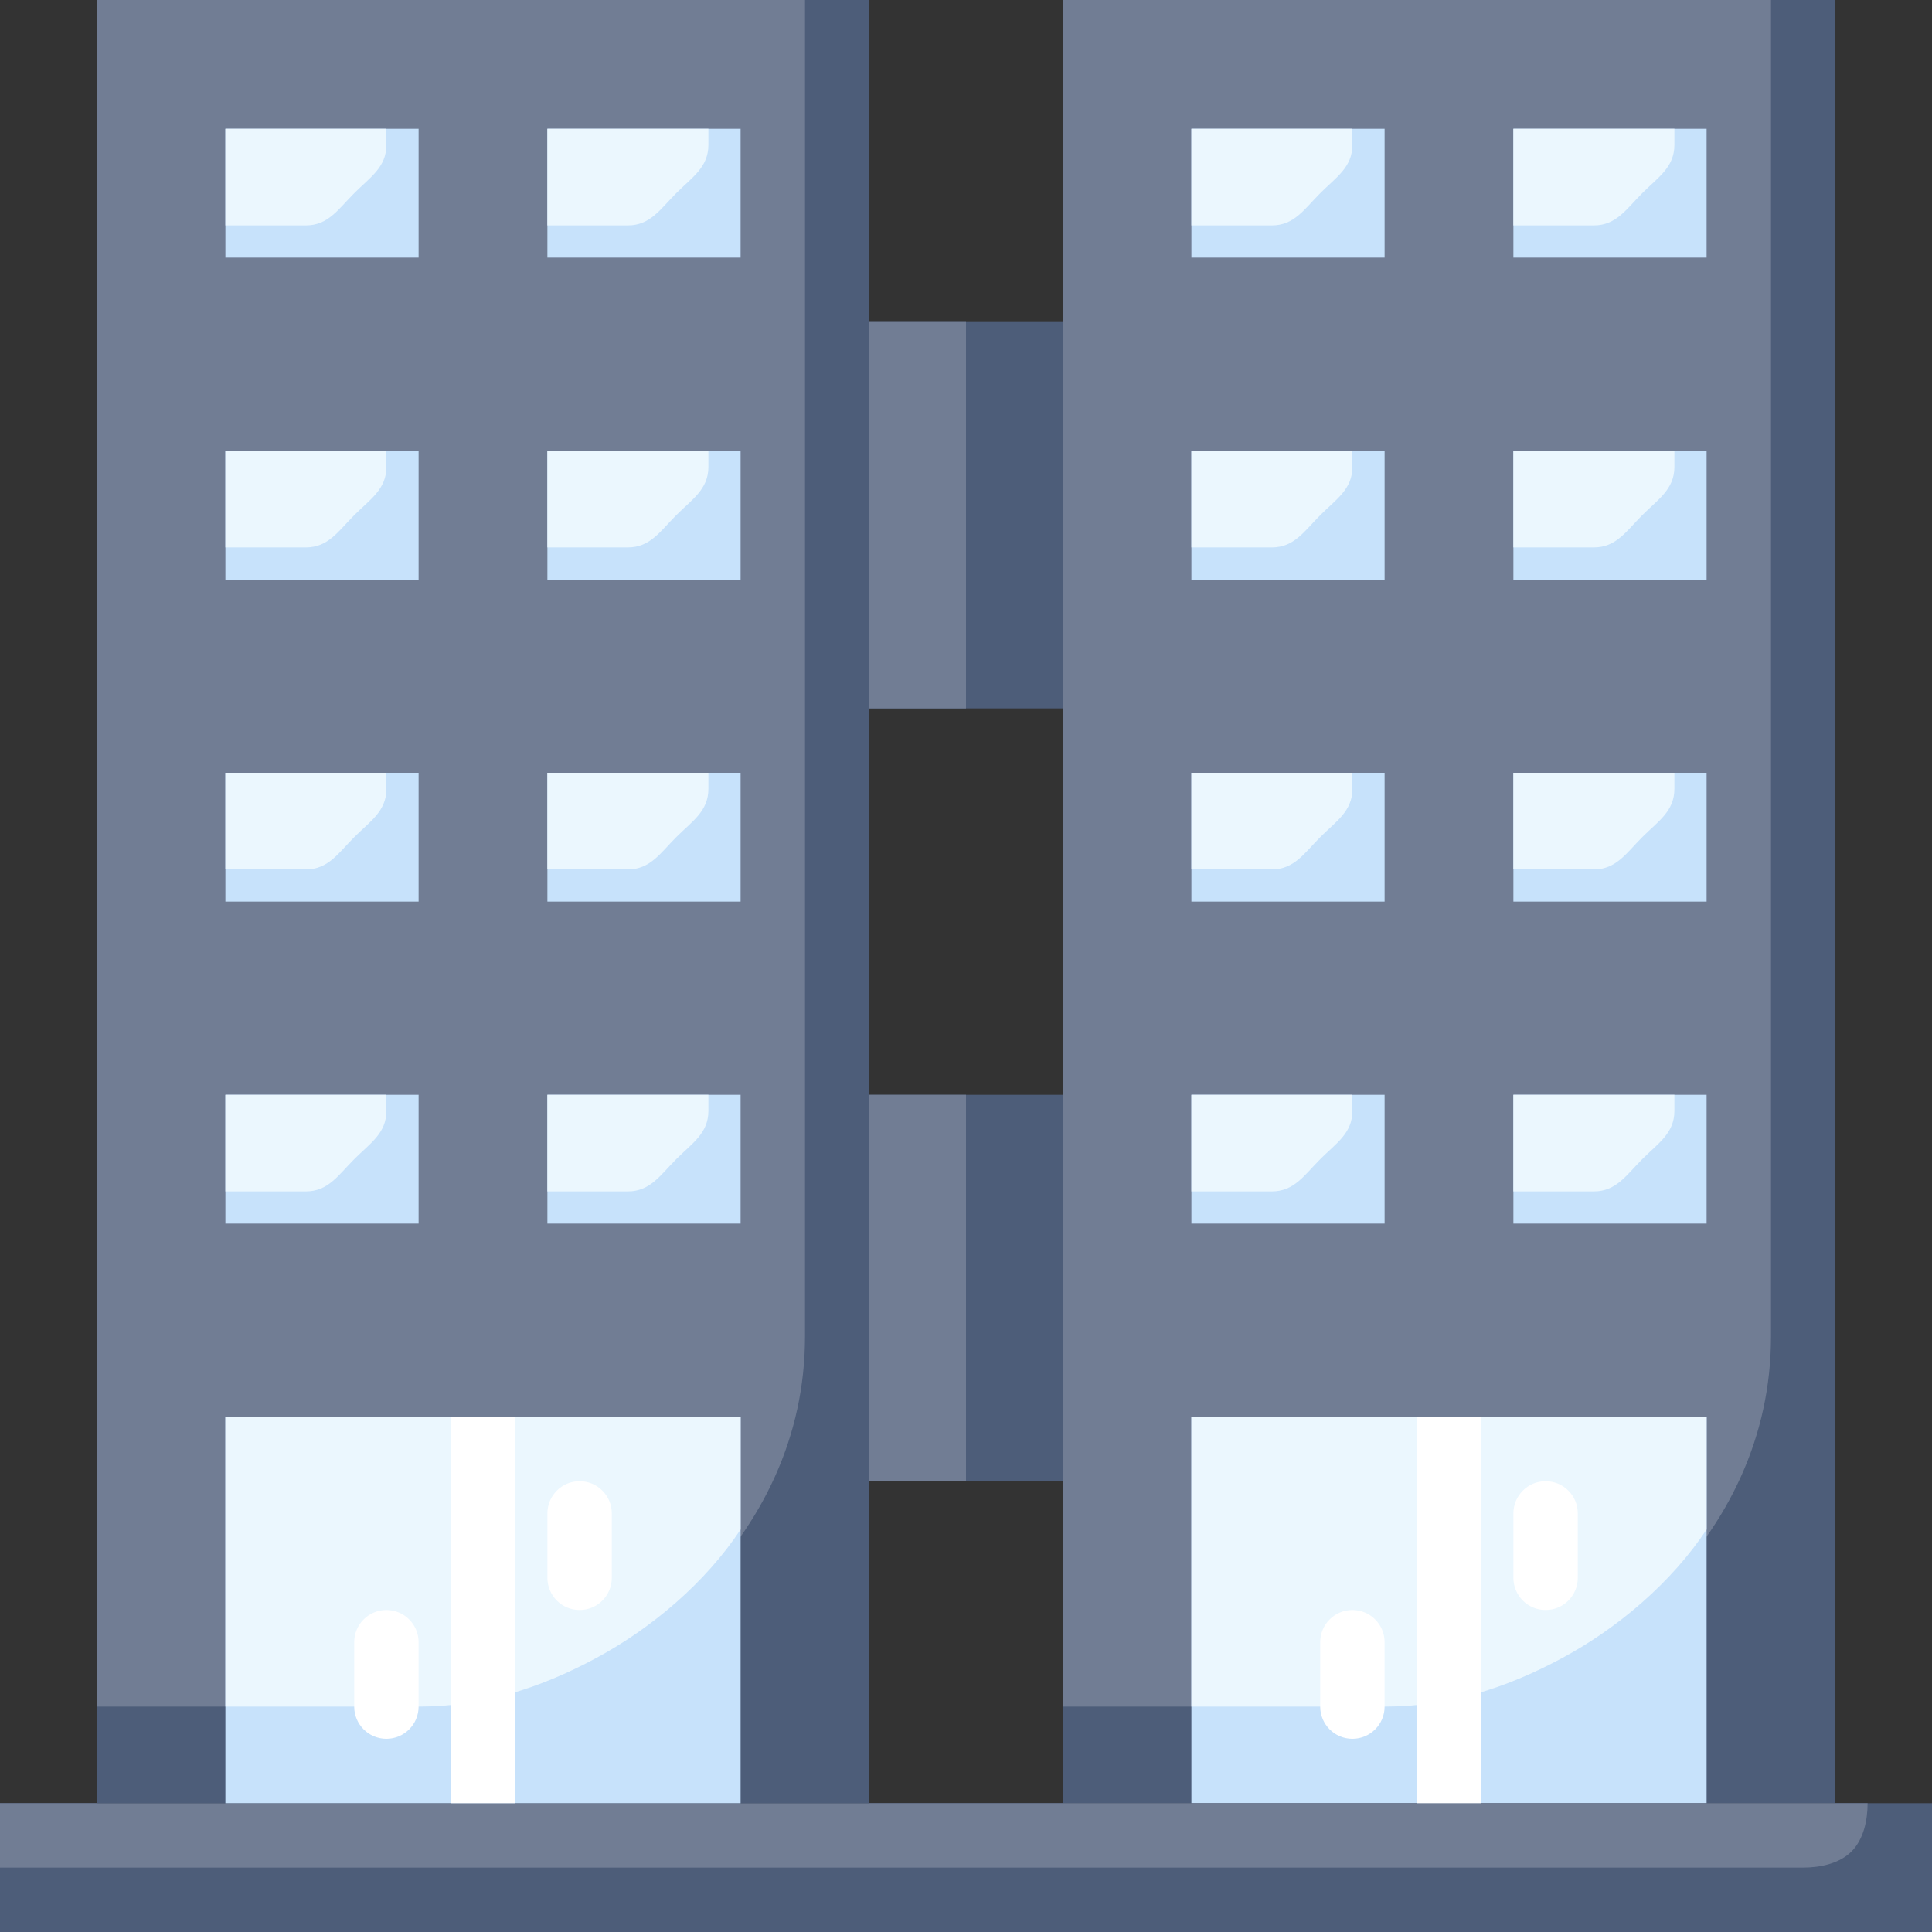 <svg width="150" height="150" viewBox="0 0 150 150" fill="none" xmlns="http://www.w3.org/2000/svg">
<rect x="0" y="0" width="150" height="150" fill="#333333" stroke="none"/>
<g id="Group">
<g id="Vector">
<path d="M82.5 0H142.5V140H82.5V0Z" fill="#4D5D79"/>
</g>
<g id="Vector_2">
<path d="M82.5 0V132.5H108.75C116.517 132.499 123.258 129.242 128.75 123.75C134.242 118.258 137.499 111.517 137.5 103.75V0H82.5Z" fill="#717D94"/>
</g>
<g id="Vector_3">
<path d="M0 140H150V150H0V140Z" fill="#4D5D79"/>
</g>
<g id="Group_2">
<g id="Vector_4">
<path d="M92.5 110H132.5V140H92.5V110Z" fill="#C7E2FB"/>
</g>
<g id="Vector_5">
<path d="M92.5 10H107.5V20H92.5V10Z" fill="#C7E2FB"/>
</g>
<g id="Vector_6">
<path d="M117.5 10H132.5V20H117.5V10Z" fill="#C7E2FB"/>
</g>
<g id="Vector_7">
<path d="M92.5 35H107.5V45H92.5V35Z" fill="#C7E2FB"/>
</g>
<g id="Vector_8">
<path d="M117.5 35H132.5V45H117.5V35Z" fill="#C7E2FB"/>
</g>
<g id="Vector_9">
<path d="M92.5 60H107.5V70H92.5V60Z" fill="#C7E2FB"/>
</g>
<g id="Vector_10">
<path d="M117.5 60H132.5V70H117.5V60Z" fill="#C7E2FB"/>
</g>
<g id="Vector_11">
<path d="M92.5 85H107.5V95H92.5V85Z" fill="#C7E2FB"/>
</g>
<g id="Vector_12">
<path d="M117.5 85H132.5V95H117.5V85Z" fill="#C7E2FB"/>
</g>
</g>
<g id="Vector_13">
<path d="M67.5 25H82.5V55H67.5V25Z" fill="#4D5D79"/>
</g>
<g id="Vector_14">
<path d="M67.5 25H75V55H67.5V25Z" fill="#717D94"/>
</g>
<g id="Vector_15">
<path d="M67.5 85H82.5V115H67.5V85Z" fill="#4D5D79"/>
</g>
<g id="Vector_16">
<path d="M67.5 85H75V115H67.5V85Z" fill="#717D94"/>
</g>
<g id="Vector_17">
<path d="M0 145H140C141.326 145 142.812 144.688 143.75 143.75C144.688 142.812 145 141.326 145 140H0V145Z" fill="#717D94"/>
</g>
<g id="Vector_18">
<path d="M92.5 10V17.5H98.75C100.49 17.5 101.269 16.231 102.5 15C103.731 13.769 105 12.991 105 11.25V10H92.5Z" fill="#EBF7FE"/>
</g>
<g id="Vector_19">
<path d="M117.5 10V17.5H123.75C125.49 17.5 126.269 16.231 127.5 15C128.731 13.769 130 12.991 130 11.25V10H117.5Z" fill="#EBF7FE"/>
</g>
<g id="Vector_20">
<path d="M117.5 35V42.5H123.75C125.49 42.5 126.269 41.231 127.5 40C128.731 38.769 130 37.99 130 36.25V35H117.5Z" fill="#EBF7FE"/>
</g>
<g id="Vector_21">
<path d="M92.5 35V42.5H98.75C100.49 42.5 101.269 41.231 102.5 40C103.731 38.769 105 37.99 105 36.25V35H92.5Z" fill="#EBF7FE"/>
</g>
<g id="Vector_22">
<path d="M92.5 60V67.5H98.75C100.49 67.5 101.269 66.231 102.5 65C103.731 63.769 105 62.99 105 61.25V60H92.5Z" fill="#EBF7FE"/>
</g>
<g id="Vector_23">
<path d="M117.5 60V67.5H123.75C125.49 67.5 126.269 66.231 127.5 65C128.731 63.769 130 62.99 130 61.25V60H117.5Z" fill="#EBF7FE"/>
</g>
<g id="Vector_24">
<path d="M117.5 85V92.5H123.75C125.49 92.5 126.269 91.231 127.5 90C128.731 88.769 130 87.99 130 86.25V85H117.5Z" fill="#EBF7FE"/>
</g>
<g id="Vector_25">
<path d="M92.5 85V92.5H98.75C100.49 92.5 101.269 91.231 102.5 90C103.731 88.769 105 87.99 105 86.25V85H92.5Z" fill="#EBF7FE"/>
</g>
<g id="Vector_26">
<path d="M92.5 132.5H107.5C112.443 132.502 116.895 131.088 121.25 128.75C125.605 126.412 129.771 122.871 132.5 118.75V110H92.5V132.5Z" fill="#EBF7FE"/>
</g>
<g id="Vector_27">
<path d="M110 110H115V140H110V110Z" fill="white"/>
</g>
<path id="Vector_28" d="M122.5 117.5C122.5 116.119 121.381 115 120 115C118.619 115 117.5 116.119 117.5 117.5V122.5C117.5 123.881 118.619 125 120 125C121.381 125 122.5 123.881 122.5 122.5V117.5Z" fill="white"/>
<path id="Vector_29" d="M107.5 127.5C107.5 126.119 106.381 125 105 125C103.619 125 102.5 126.119 102.5 127.5V132.5C102.5 133.881 103.619 135 105 135C106.381 135 107.5 133.881 107.5 132.5V127.5Z" fill="white"/>
<g id="Vector_30">
<path d="M7.5 0H67.5V140H7.5V0Z" fill="#4D5D79"/>
</g>
<g id="Vector_31">
<path d="M7.5 0V132.5H33.75C41.517 132.499 48.258 129.242 53.75 123.75C59.242 118.258 62.499 111.517 62.5 103.75V0H7.5Z" fill="#717D94"/>
</g>
<g id="Vector_32">
<path d="M17.5 110H57.5V140H17.5V110Z" fill="#C7E2FB"/>
</g>
<g id="Vector_33">
<path d="M17.5 10H32.5V20H17.5V10Z" fill="#C7E2FB"/>
</g>
<g id="Vector_34">
<path d="M42.5 10H57.5V20H42.5V10Z" fill="#C7E2FB"/>
</g>
<g id="Vector_35">
<path d="M17.5 35H32.5V45H17.5V35Z" fill="#C7E2FB"/>
</g>
<g id="Vector_36">
<path d="M42.5 35H57.5V45H42.5V35Z" fill="#C7E2FB"/>
</g>
<g id="Vector_37">
<path d="M17.5 60H32.5V70H17.5V60Z" fill="#C7E2FB"/>
</g>
<g id="Vector_38">
<path d="M42.5 60H57.5V70H42.5V60Z" fill="#C7E2FB"/>
</g>
<g id="Vector_39">
<path d="M17.5 85H32.5V95H17.5V85Z" fill="#C7E2FB"/>
</g>
<g id="Vector_40">
<path d="M42.5 85H57.5V95H42.5V85Z" fill="#C7E2FB"/>
</g>
<g id="Vector_41">
<path d="M17.5 10V17.5H23.75C25.491 17.5 26.269 16.231 27.5 15C28.731 13.769 30 12.991 30 11.25V10H17.5Z" fill="#EBF7FE"/>
</g>
<g id="Vector_42">
<path d="M42.5 10V17.5H48.75C50.49 17.5 51.269 16.231 52.5 15C53.731 13.769 55 12.991 55 11.25V10H42.5Z" fill="#EBF7FE"/>
</g>
<g id="Vector_43">
<path d="M42.5 35V42.5H48.75C50.49 42.5 51.269 41.231 52.5 40C53.731 38.769 55 37.99 55 36.25V35H42.5Z" fill="#EBF7FE"/>
</g>
<g id="Vector_44">
<path d="M17.5 35V42.5H23.75C25.491 42.5 26.269 41.231 27.5 40C28.731 38.769 30 37.99 30 36.25V35H17.5Z" fill="#EBF7FE"/>
</g>
<g id="Vector_45">
<path d="M17.5 60V67.5H23.75C25.491 67.5 26.269 66.231 27.5 65C28.731 63.769 30 62.99 30 61.25V60H17.5Z" fill="#EBF7FE"/>
</g>
<g id="Vector_46">
<path d="M42.5 60V67.5H48.75C50.49 67.5 51.269 66.231 52.5 65C53.731 63.769 55 62.99 55 61.25V60H42.5Z" fill="#EBF7FE"/>
</g>
<g id="Vector_47">
<path d="M42.5 85V92.5H48.75C50.49 92.5 51.269 91.231 52.5 90C53.731 88.769 55 87.99 55 86.25V85H42.5Z" fill="#EBF7FE"/>
</g>
<g id="Vector_48">
<path d="M17.5 85V92.5H23.75C25.491 92.5 26.269 91.231 27.5 90C28.731 88.769 30 87.99 30 86.25V85H17.5Z" fill="#EBF7FE"/>
</g>
<g id="Vector_49">
<path d="M17.5 132.5H32.5C37.443 132.502 41.895 131.088 46.25 128.75C50.605 126.412 54.771 122.871 57.5 118.75V110H17.5V132.5Z" fill="#EBF7FE"/>
</g>
<g id="Vector_50">
<path d="M35 110H40V140H35V110Z" fill="white"/>
</g>
<path id="Vector_51" d="M47.5 117.5C47.5 116.119 46.381 115 45 115C43.619 115 42.5 116.119 42.5 117.5V122.5C42.5 123.881 43.619 125 45 125C46.381 125 47.5 123.881 47.5 122.5V117.5Z" fill="white"/>
<path id="Vector_52" d="M32.5 127.5C32.5 126.119 31.381 125 30 125C28.619 125 27.5 126.119 27.5 127.5V132.5C27.5 133.881 28.619 135 30 135C31.381 135 32.5 133.881 32.5 132.5V127.5Z" fill="white"/>
</g>
</svg>
